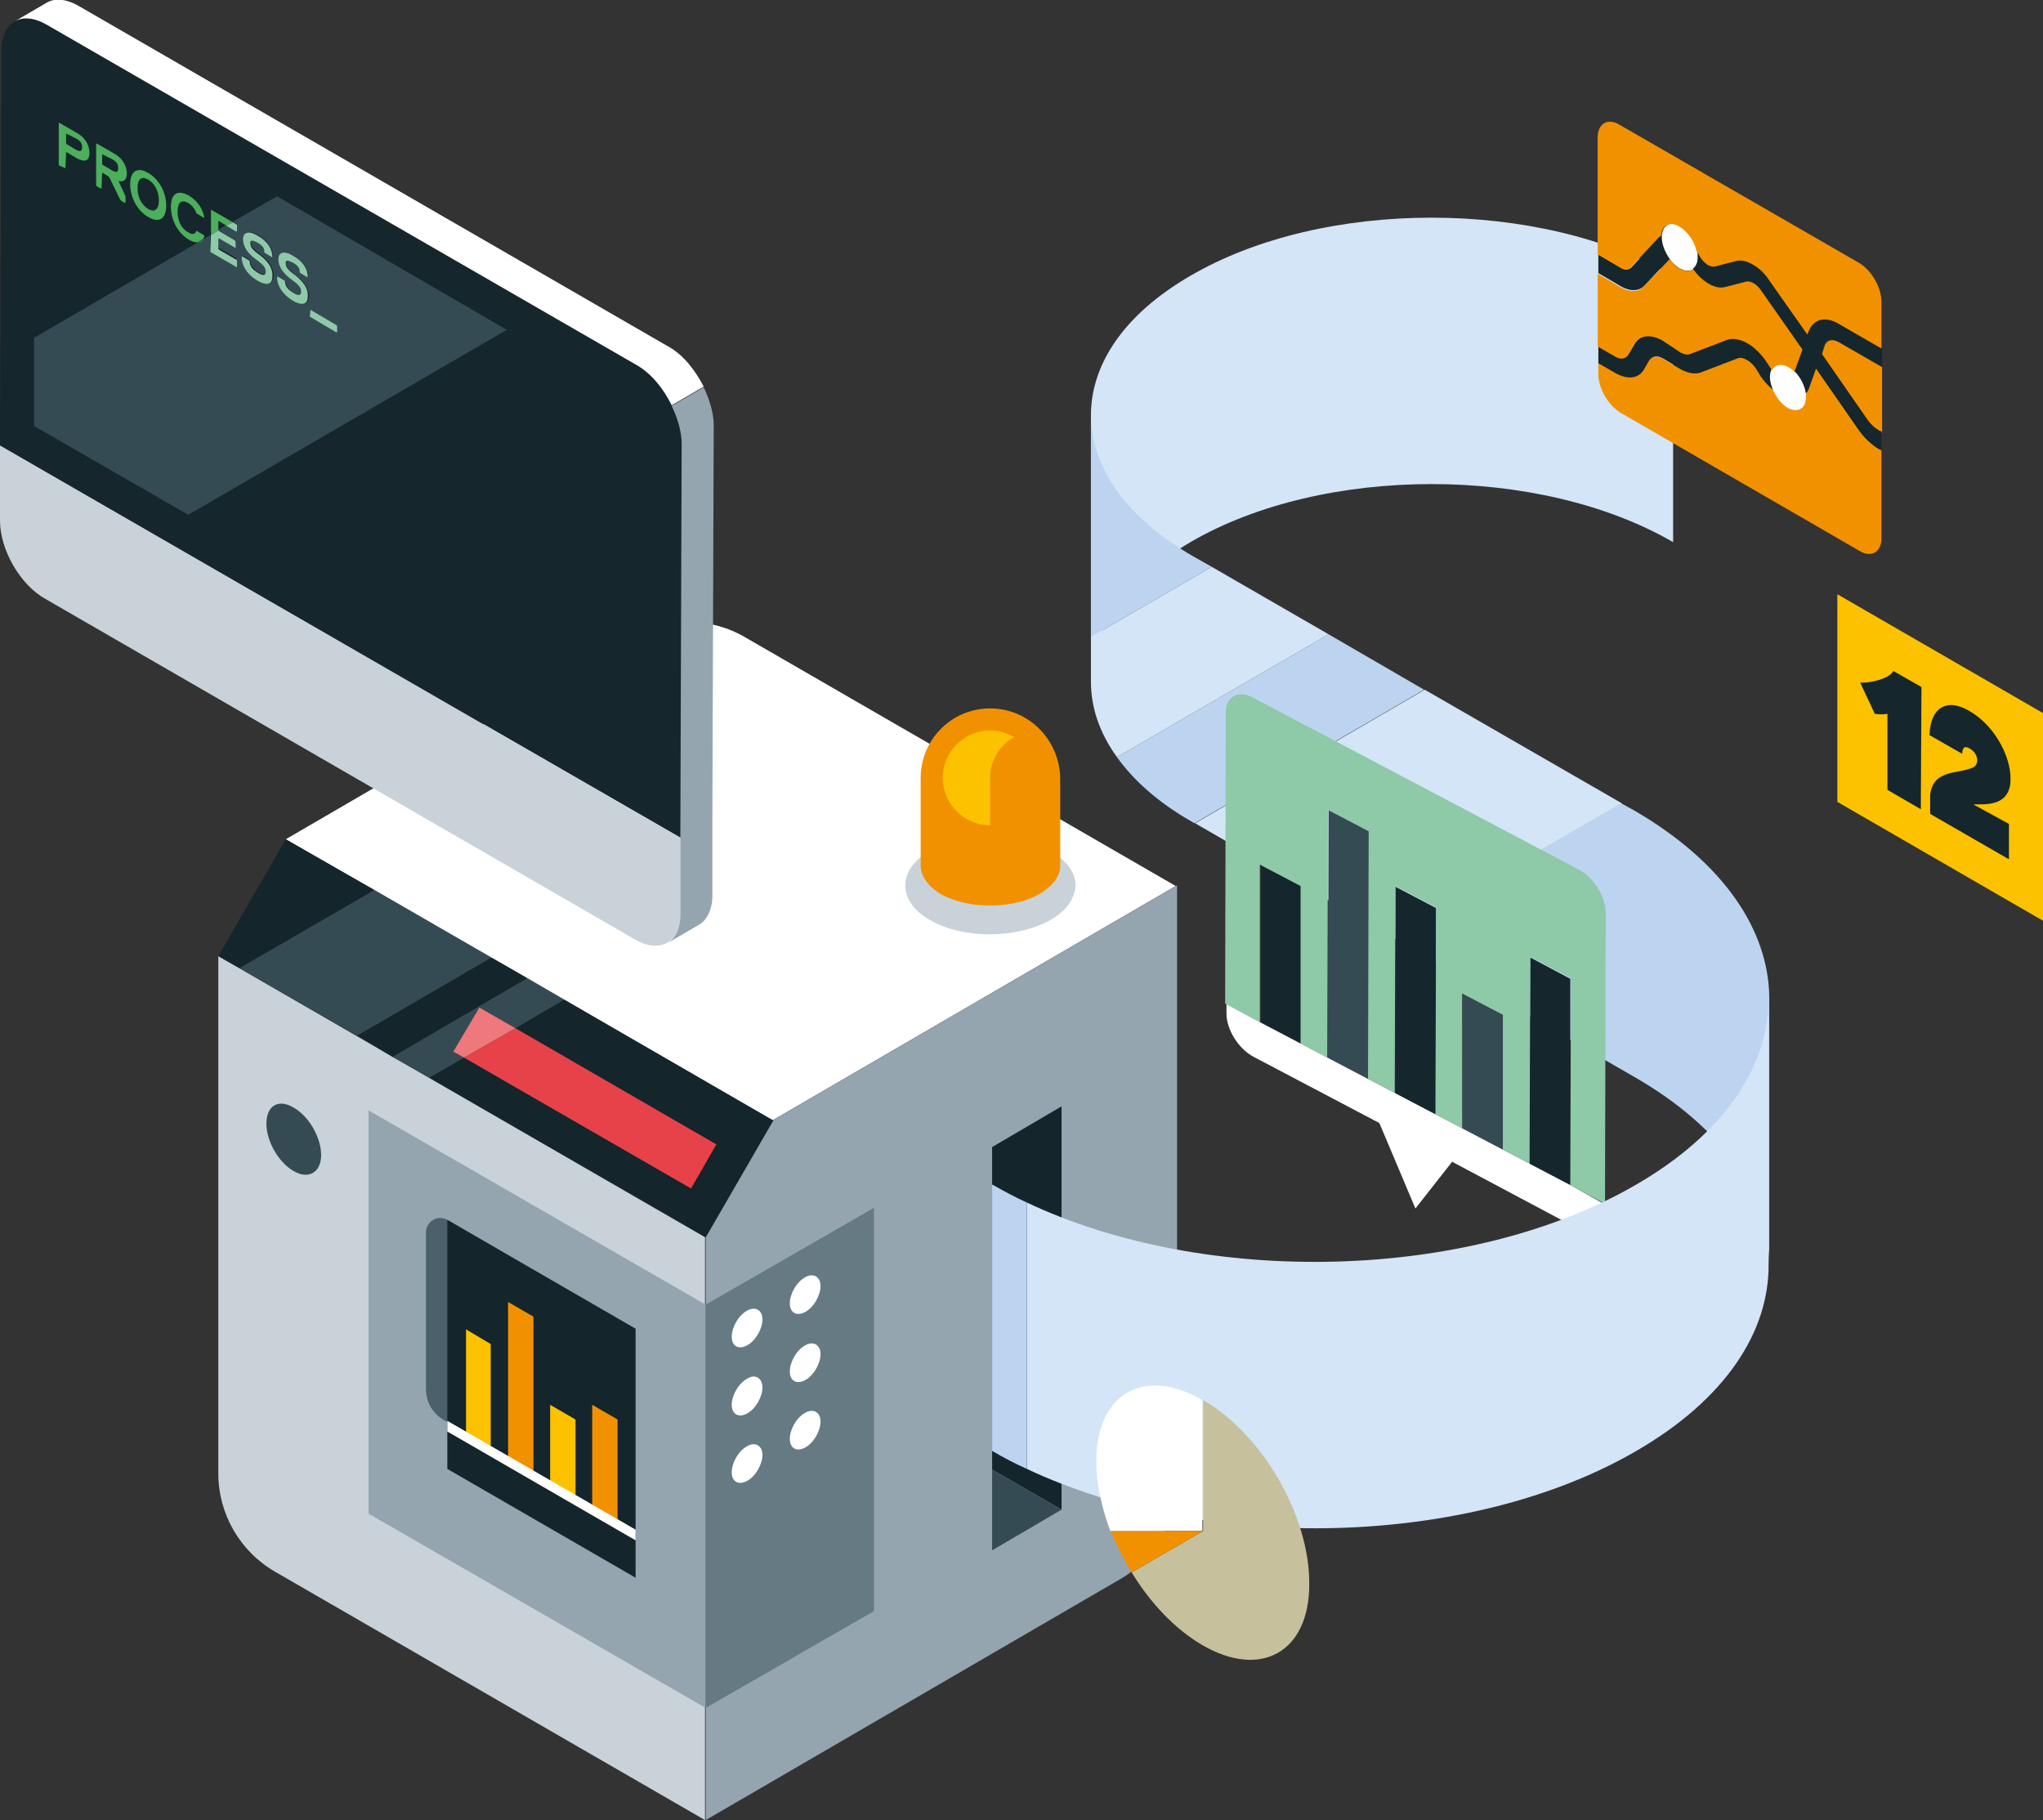 <?xml version="1.0" encoding="utf-8"?>
<!-- Generator: Adobe Illustrator 19.2.1, SVG Export Plug-In . SVG Version: 6.00 Build 0)  -->
<svg version="1.1" id="Layer_1" xmlns="http://www.w3.org/2000/svg" xmlns:xlink="http://www.w3.org/1999/xlink" x="0px" y="0px"
	 viewBox="0 0 306 272.6" style="enable-background:new 0 0 306 272.6;" xml:space="preserve">
<rect x="0" y="0" width="306" height="272.6" fill="#333333" stroke="none"/>
<style type="text/css">
	.st0{fill:#D3E5F7;}
	.st1{fill:#BCD4F0;}
	.st2{fill:#16262D;}
	.st3{fill:#354B54;}
	.st4{fill:#8EC9A8;}
	.st5{fill:#FFFFFF;}
	.st6{fill:#FCC200;}
	.st7{fill:#94A5B0;}
	.st8{fill:#C8D2D8;}
	.st9{fill:#14252C;}
	.st10{fill:#F29100;}
	.st11{fill:#E74249;}
	.st12{fill:#EE787C;}
	.st13{fill:#4B606A;}
	.st14{fill:#657A83;}
	.st15{enable-background:new    ;}
	.st16{fill:none;}
	.st17{fill:#4CAF5B;}
	.st18{fill:#C6C19C;}
</style>
<g>
	<path class="st0" d="M163.4,62.2c0-7.6,4.9-15.1,14.9-20.9c19.9-11.6,52.3-11.6,72.3,0v39.9c-20-11.6-52.4-11.6-72.3,0
		c-9.9,5.8-14.9,13.3-14.9,20.9V62.2z"/>
	<g>
		<path class="st1" d="M178.5,83.2c-10-5.8-15.1-13.4-15.1-21v33.2l18.1-10.5L178.5,83.2z"/>
		<path class="st1" d="M244.8,121.4l-2-1.1l-34.4,20l36.4,21c13.4,7.7,20.1,17.8,20.2,28v-39.9C264.9,139.3,258.2,129.2,244.8,121.4
			z"/>
		<path class="st1" d="M199,95l-31.7,18.4c2.5,3.5,6.2,6.8,11.1,9.6l0.5,0.3l34.4-20L199,95z"/>
		<path class="st0" d="M181.5,84.9l-18.1,10.5v6.7c0,3.9,1.3,7.7,3.9,11.3L199,95L181.5,84.9z"/>
		<polygon class="st0" points="213.4,103.3 179,123.3 208.4,140.3 242.9,120.3 		"/>
	</g>
	<g>
		<g>
			<polygon class="st2" points="195,132.7 194.9,156.3 188.9,153.1 188.9,129.5 			"/>
		</g>
		<g>
			<polygon class="st3" points="205.1,124.5 205,161.6 198.9,158.4 199,121.3 			"/>
		</g>
		<g>
			<polygon class="st2" points="215.1,136 215,167 209,163.8 209,132.8 			"/>
		</g>
		<g>
			<polygon class="st3" points="225.1,152.1 225.1,172.3 225.1,172.3 219,169.1 219,169.1 219.1,148.9 			"/>
		</g>
		<g>
			<polygon class="st2" points="235.2,146.6 235.2,177.6 229.1,174.4 229.2,143.4 			"/>
		</g>
		<g>
			<path class="st4" d="M236.4,130.2c2.3,1.2,4.1,4.1,4.1,6.5l-0.1,43.6l-5.2-2.8l0.1-31l-6.1-3.2l-0.1,31l-4-2.1l0-20.2l-6.1-3.2
				l0,20.2l-4-2.1l0.1-31l-6.1-3.2l-0.1,31l-4-2.1l0.1-37.1l-6.1-3.2l-0.1,37.1l-4-2.1l0-23.6l-6.1-3.2l0,23.6l-5.2-2.8l0.1-43.6
				c0-2.4,1.9-3.4,4.1-2.2L236.4,130.2z"/>
		</g>
		<g>
			<path class="st5" d="M240.4,180.4l0,1.4c0,2.4-1.9,3.4-4.1,2.2l-18.8-10l-5.5,7l-5.4-12.8l-18.8-9.9c-2.3-1.2-4.1-4.1-4.1-6.5
				l0-1.4l5.2,2.8l6.1,3.2l4,2.1l6.1,3.2l4,2.1l6.1,3.2l4,2.1l6.1,3.2l4,2.1l6.1,3.2L240.4,180.4z"/>
		</g>
	</g>
	<polygon class="st6" points="275.2,120.1 306,137.9 306,106.8 275.2,89 	"/>
	<g>
		<g>
			<polygon class="st2" points="278.7,102.1 278.7,102.1 278.7,102.2 			"/>
		</g>
		<g>
			<path class="st2" d="M283.6,100.5l4.2,2.4l-0.1,18.3l-5-2.9l0-11.4c-1,0.2-1.8,0-1.9,0l-2.2-4.7
				C279.2,102.4,282.8,101.9,283.6,100.5z"/>
		</g>
		<g>
			<path class="st2" d="M295,106.5c4,2.3,6.5,7.4,6.1,10.9c-0.5,3.8-4.7,2.9-5.5,3.1l5.3,2.9l0,5.3l-11.8-6.8l0-2.9
				c0.5-3.9,4.3-3,6.5-4.1c0.9-0.5,0.7-2.1-0.6-2.8c-0.8-0.5-1.1,0-1.1,0.8l-4.9-2.8C289.1,106.1,291.5,104.4,295,106.5z"/>
		</g>
	</g>
	<path class="st5" d="M42.8,125.7l51.9-30.2c5.3-3.1,11.8-3.1,17,0l64.4,37.2l-60.4,35.1L42.8,125.7z"/>
	<path class="st7" d="M105.7,185.3l0,87.3l62.1-36.1c5.2-3,8.5-8.6,8.5-14.7v-89.2l-60.4,35.1L105.7,185.3z"/>
	<g>
		<path class="st8" d="M41.2,235.4l64.4,37.2v-87.3l-72.9-42.1l0,77.5C32.7,226.8,36,232.4,41.2,235.4z"/>
		<g>
			<polygon class="st9" points="105.7,185.3 115.8,167.8 84.5,149.7 64.3,161.4 			"/>
			<polygon class="st9" points="73.6,143.4 53.5,155.1 58.8,158.3 79,146.5 			"/>
			<polygon class="st9" points="42.8,125.7 32.7,143.2 35.9,145 56.1,133.3 			"/>
			<polygon class="st3" points="56.1,133.3 35.9,145 53.5,155.1 73.6,143.4 			"/>
		</g>
		<polygon class="st7" points="55.2,226.7 105.7,255.8 105.7,195.4 55.2,166.3 		"/>
	</g>
	<g>
		<path class="st8" d="M135.6,132.6c0,1.9,1.2,3.8,3.7,5.2c5,2.9,13,2.8,18,0c2.5-1.4,3.7-3.3,3.8-5.2c0-1.9-1.3-3.7-3.8-5.2
			c-5-2.9-13-2.9-18,0C136.8,128.9,135.6,130.7,135.6,132.6z"/>
		<path class="st10" d="M148.3,106.1c-5.8,0-10.4,4.7-10.4,10.4v13.1c0,1.5,1,3.1,3,4.3c4.1,2.3,10.7,2.3,14.8,0
			c2-1.2,3.1-2.7,3.1-4.2v-13.1C158.7,110.7,154,106.1,148.3,106.1z"/>
		<path class="st6" d="M148.3,116.5c0-2.6,1.4-4.9,3.6-6.1c-1.1-0.6-2.3-1-3.6-1c-3.9,0-7.1,3.2-7.1,7.1c0,3.9,3.2,7.1,7.1,7.1
			V116.5z"/>
	</g>
	<g>
		<polygon class="st3" points="71.8,150.9 77.2,154 84.5,149.7 79,146.5 58.8,158.3 64.3,161.4 69.5,158.4 67.9,157.5 		"/>
		<polygon class="st11" points="107.3,171.4 77.2,154 69.5,158.4 103.5,178 		"/>
		<polygon class="st12" points="71.8,150.9 67.9,157.5 69.5,158.4 77.2,154 		"/>
	</g>
	<path class="st13" d="M67,182.7l6.7,3.9c1.7,1,2.7,2.7,2.7,4.7v23.4c0,1.7-1.8,2.7-3.2,1.9l-6.7-3.9c-1.7-1-2.7-2.7-2.7-4.7v-23.4
		C63.8,182.9,65.6,181.9,67,182.7z"/>
	<polygon class="st14" points="130.9,180.9 105.7,195.4 105.7,255.8 130.9,241.3 	"/>
	<g>
		<g>
			<g>
				<path class="st8" d="M0,66.7L0,78c0,4.3,3,9.6,6.8,11.7l88.3,51c3.8,2.2,6.8,0.4,6.8-3.9l0-11.3L0,66.7z"/>
			</g>
			<path class="st2" d="M95.4,54.7c3.8,2.2,6.8,7.4,6.8,11.7l-0.2,59.1L0,66.7L0.2,7.6c0-4.3,3.1-6.1,6.8-3.9L95.4,54.7z"/>
		</g>
		<g>
			<path class="st7" d="M105.4,58c0.9,1.9,1.5,3.9,1.5,5.7l-0.2,59.1l0,11.3c0,2.1-0.8,3.7-2,4.4l-4.8,2.8c1.2-0.7,2-2.2,2-4.4
				l0-11.3l0.2-59.1c0-1.8-0.6-3.9-1.5-5.7L105.4,58z"/>
			<path class="st5" d="M95.4,54.7L7,3.7C5.1,2.6,3.4,2.5,2.2,3.2l4.8-2.8c1.2-0.7,2.9-0.6,4.8,0.5l88.3,51c2.2,1.2,4,3.5,5.3,6
				l-4.8,2.8C99.4,58.2,97.5,55.9,95.4,54.7z"/>
		</g>
	</g>
	<g>
		<g class="st15">
			<g>
				<path class="st5" d="M120.6,191.3c-1.3,0.7-2.3,2.5-2.3,3.9s1,2,2.3,1.3s2.3-2.5,2.3-3.9S121.8,190.6,120.6,191.3z"/>
			</g>
		</g>
	</g>
	<g>
		<g class="st15">
			<g>
				<path class="st5" d="M111.9,196.3c-1.3,0.7-2.3,2.5-2.3,3.9c0,1.4,1,2,2.3,1.3c1.3-0.7,2.3-2.5,2.3-3.9S113.1,195.6,111.9,196.3
					z"/>
			</g>
		</g>
	</g>
	<g>
		<g class="st15">
			<g>
				<path class="st5" d="M120.6,201.5c-1.3,0.7-2.3,2.5-2.3,3.9s1,2,2.3,1.3s2.3-2.5,2.3-3.9S121.8,200.8,120.6,201.5z"/>
			</g>
		</g>
	</g>
	<g>
		<g class="st15">
			<g>
				<path class="st5" d="M111.9,206.5c-1.3,0.7-2.3,2.5-2.3,3.9c0,1.4,1,2,2.3,1.3c1.3-0.7,2.3-2.5,2.3-3.9S113.1,205.7,111.9,206.5
					z"/>
			</g>
		</g>
	</g>
	<g>
		<g class="st15">
			<g>
				<path class="st5" d="M120.6,211.6c-1.3,0.7-2.3,2.5-2.3,3.9s1,2,2.3,1.3s2.3-2.5,2.3-3.9S121.8,210.9,120.6,211.6z"/>
			</g>
		</g>
	</g>
	<g>
		<g class="st15">
			<g>
				<path class="st5" d="M111.9,216.6c-1.3,0.7-2.3,2.5-2.3,3.9c0,1.4,1,2,2.3,1.3c1.3-0.7,2.3-2.5,2.3-3.9S113.1,215.9,111.9,216.6
					z"/>
			</g>
		</g>
	</g>
	<g>
		<polygon class="st9" points="148.6,171.8 148.6,220.1 159,226.1 159,165.7 		"/>
		<polygon class="st3" points="148.6,232.2 159,226.1 148.6,220.1 		"/>
	</g>
	<g>
		<path class="st0" d="M245.1,177.4c-24.9,14.5-64.5,15.4-91.3,2.7V220c26.9,12.7,66.4,11.8,91.3-2.7c13.3-7.7,19.9-17.8,19.8-28
			v-39.9C265,159.5,258.4,169.7,245.1,177.4z"/>
		<path class="st1" d="M148.6,177.4v39.9c1.7,1,3.4,1.9,5.2,2.7v-39.9C152,179.3,150.2,178.3,148.6,177.4z"/>
	</g>
	<g>
		<path class="st16" d="M16.9,25.6c0.5,0.3,0.8,0.3,0.8-0.4s-0.3-1-0.8-1.3l-1.5-0.9l-0.1,0l0,1.5l0.1,0.1L16.9,25.6z"/>
		<path class="st16" d="M11.4,22.5c0.5,0.3,0.8,0.3,0.8-0.4c0-0.6-0.3-1-0.8-1.3L9.9,20l-0.1,0l0,1.5l0.1,0.1L11.4,22.5z"/>
		<polygon class="st16" points="32.7,33.2 32.7,34.5 32.7,34.5 33.9,33.8 32.8,33.1 		"/>
		<path class="st16" d="M22.2,31.4c1,0.6,1.6,0,1.6-1.3c0-1.3-0.6-2.5-1.6-3.1c-1-0.6-1.6,0-1.6,1.3C20.6,29.5,21.1,30.8,22.2,31.4z
			"/>
		<path class="st3" d="M41.5,29.4l-6.6,3.8l0.5,0.3l0.1,0.1l0,0.9l-0.1,0l-1.5-0.8l-1.2,0.7l0,0.1l2.5,1.4l0.1,0.1l0,0.9l-0.1,0
			l-2.5-1.4l-0.1,0l0,1.5l0.1,0.1l2.6,1.5l0.1,0.1l0,0.9L35.4,40l-3.8-2.2l-0.1-0.1l0-2.5l-1.2,0.7c-0.2,0.3-0.5,0.4-0.8,0.5
			L5.1,50.6l0,13.2l23.1,13.3l47.7-27.7L41.5,29.4z M38.6,41.9c-1.6-0.9-2.3-2.3-2.3-3.5l0.1-0.1l1,0.6l0.1,0.1
			c0,0.6,0.3,1.2,1.3,1.8c0.7,0.4,1.1,0.4,1.1-0.2c0-0.6-0.3-1-1.4-1.8c-1.1-0.8-2-1.8-2-3.1c0-0.9,0.6-1.4,2.2-0.5
			c1.5,0.9,2.2,2.1,2.2,3.2l-0.1,0l-1-0.6l-0.1-0.1c0-0.6-0.2-1-1.1-1.5c-0.7-0.4-1-0.3-1,0.1c0,0.6,0.3,0.9,1.4,1.8
			c1.1,0.8,2,1.9,2,3.2C40.9,42.4,40.3,42.9,38.6,41.9z M43.9,45c-1.6-0.9-2.3-2.3-2.3-3.5l0.1-0.1l1,0.6l0.1,0.1
			c0,0.6,0.3,1.2,1.3,1.8c0.7,0.4,1.1,0.4,1.1-0.2c0-0.6-0.3-1-1.4-1.8c-1.1-0.8-2-1.8-2-3.1c0-0.9,0.6-1.4,2.2-0.5
			c1.5,0.9,2.2,2.1,2.2,3.2l-0.1,0l-1-0.6l-0.1-0.1c0-0.6-0.2-1-1.1-1.5c-0.7-0.4-1-0.3-1,0.1c0,0.6,0.3,0.9,1.4,1.8
			c1.1,0.8,2,1.9,2,3.2C46.2,45.4,45.6,46,43.9,45z M50.4,49.8l-3.8-2.2l-0.1-0.1l0-0.9l0.1,0l3.8,2.2l0.1,0.1L50.4,49.8L50.4,49.8z
			"/>
		<path class="st17" d="M9.8,25.2L9.8,25.2l0.1-2.4l0.1,0l1.5,0.9c1.1,0.6,1.9,0.5,1.9-0.8c0-1.3-0.8-2.4-1.9-3l-2.6-1.5l-0.1,0
			l0,6.3l0.1,0.1L9.8,25.2z M9.9,20L9.9,20l1.6,0.8c0.5,0.3,0.8,0.6,0.8,1.3c0,0.6-0.3,0.6-0.8,0.4l-1.5-0.9l-0.1-0.1L9.9,20z"/>
		<path class="st17" d="M15.2,28.3L15.2,28.3l0.1-2.4l0.1,0l0.8,0.5l0.2,0.2l1.6,3.3l0.2,0.2l0.5,0.3l0.1-0.1l0-0.9l-1-2.2l0-0.1
			c0.6,0.2,1.2-0.1,1.2-1.1c0-1.3-0.8-2.4-1.9-3l-2.6-1.5l-0.1,0l0,6.3l0.1,0.1L15.2,28.3z M15.3,23.1L15.3,23.1l1.6,0.8
			c0.5,0.3,0.8,0.6,0.8,1.3s-0.3,0.6-0.8,0.4l-1.5-0.9l-0.1-0.1L15.3,23.1z"/>
		<path class="st17" d="M22.2,32.5c1.7,1,2.7,0.2,2.7-1.7c0-1.9-1-3.9-2.7-4.9c-1.7-1-2.7-0.2-2.7,1.7
			C19.5,29.5,20.5,31.5,22.2,32.5z M22.2,26.9c1,0.6,1.6,1.8,1.6,3.1c0,1.3-0.6,1.9-1.6,1.3c-1-0.6-1.6-1.8-1.6-3.1
			C20.6,26.9,21.1,26.3,22.2,26.9z"/>
		<path class="st17" d="M30.6,35.3l-0.1-0.1l-1-0.6l-0.1,0c-0.2,0.5-0.6,0.6-1.2,0.2c-1.1-0.6-1.6-1.8-1.6-3.1
			c0-1.3,0.5-1.9,1.6-1.3c0.6,0.4,1,0.9,1.2,1.5l0.1,0.1l1,0.6l0.1,0c-0.2-1.3-1-2.5-2.3-3.3c-1.8-1-2.7-0.2-2.7,1.7
			c0,1.9,1,3.9,2.7,4.9c0.5,0.3,0.9,0.4,1.3,0.4l0.8-0.5C30.5,35.7,30.6,35.5,30.6,35.3z"/>
		<path class="st17" d="M30.4,35.9l-0.8,0.5C29.9,36.3,30.2,36.2,30.4,35.9z"/>
		<polygon class="st17" points="32.7,34.5 32.7,33.2 32.8,33.1 33.9,33.8 34.9,33.3 31.6,31.4 31.6,31.4 31.6,35.2 32.7,34.5 		"/>
		<polygon class="st4" points="35.4,34.7 35.5,34.6 35.5,33.7 35.4,33.6 34.9,33.3 33.9,33.8 		"/>
		<polygon class="st4" points="31.6,37.8 35.4,40 35.5,40 35.5,39 35.4,38.9 32.8,37.4 32.7,37.2 32.7,35.8 32.8,35.7 35.2,37.1 
			35.3,37.1 35.3,36.2 35.2,36 32.8,34.6 32.7,34.5 31.6,35.2 31.5,37.7 		"/>
		<path class="st4" d="M38.9,38.2c-1.1-0.8-1.4-1.2-1.4-1.8c0-0.4,0.2-0.5,1-0.1c0.9,0.5,1.1,0.9,1.1,1.5l0.1,0.1l1,0.6l0.1,0
			c0-1.1-0.6-2.3-2.2-3.2c-1.5-0.9-2.2-0.4-2.2,0.5c0,1.3,0.9,2.3,2,3.1c1.1,0.8,1.4,1.2,1.4,1.8c0,0.6-0.4,0.6-1.1,0.2
			c-1-0.6-1.3-1.1-1.3-1.8L37.3,39l-1-0.6l-0.1,0.1c0,1.2,0.7,2.5,2.3,3.5c1.7,1,2.3,0.4,2.3-0.6C40.9,40.1,40,39,38.9,38.2z"/>
		<path class="st4" d="M44.2,41.2c-1.1-0.8-1.4-1.2-1.4-1.8c0-0.4,0.2-0.5,1-0.1c0.9,0.5,1.1,0.9,1.1,1.5l0.1,0.1l1,0.6l0.1,0
			c0-1.1-0.6-2.3-2.2-3.2c-1.5-0.9-2.2-0.4-2.2,0.5c0,1.3,0.9,2.3,2,3.1c1.1,0.8,1.4,1.2,1.4,1.8c0,0.6-0.4,0.6-1.1,0.2
			c-1-0.6-1.3-1.1-1.3-1.8L42.6,42l-1-0.6l-0.1,0.1c0,1.2,0.7,2.5,2.3,3.5c1.7,1,2.3,0.4,2.3-0.6C46.2,43.1,45.3,42.1,44.2,41.2z"/>
		<polygon class="st4" points="50.4,48.7 46.5,46.4 46.5,46.5 46.4,47.4 46.5,47.5 50.4,49.8 50.5,49.7 50.5,48.8 		"/>
	</g>
	<polygon class="st9" points="67,220 67,182.7 95.2,199 95.2,236.3 	"/>
	<g>
		<polygon class="st10" points="88.7,226 88.7,210.4 92.5,212.6 92.5,228.2 		"/>
		<polygon class="st6" points="82.4,222.5 82.4,210.4 86.2,212.6 86.2,224.7 		"/>
		<polygon class="st10" points="76.1,218.8 76.1,195 79.9,197.2 79.9,221 		"/>
		<polygon class="st6" points="69.8,215.3 69.8,199.1 73.5,201.3 73.5,217.5 		"/>
	</g>
	<polygon class="st5" points="67,214.4 67,212.8 95.2,229.1 95.2,230.7 	"/>
	<g>
		<g class="st15">
			<g>
				<path class="st3" d="M44,165.9c2.3,1.3,4.1,4.5,4.1,7.1c0,2.6-1.9,3.7-4.1,2.4c-2.3-1.3-4.1-4.5-4.1-7.1
					C39.9,165.6,41.7,164.5,44,165.9z"/>
			</g>
		</g>
	</g>
	<g>
		<path class="st18" d="M180.2,209.7C180.2,209.7,180.2,209.7,180.2,209.7c8.9,5.1,16,17.4,15.9,27.6c0,10.1-7.2,14.2-16,9.1
			c-4.1-2.4-7.8-6.3-10.6-10.9l10.7-6.2V209.7z"/>
		<g>
			<path class="st5" d="M164.2,218.8c0-10.1,7.2-14.2,15.9-9.1v19.6h-13.8C165,225.8,164.2,222.2,164.2,218.8z"/>
			<path class="st10" d="M166.4,229.3h13.8l-10.7,6.2C168.3,233.5,167.2,231.4,166.4,229.3z"/>
		</g>
	</g>
	<g>
		<g>
			<path class="st10" d="M273.3,51.8c0.3-0.9,1.2-1.1,2.2-0.5l6.4,3.7l0,9.8l-0.3-0.1c-0.7-0.4-1.3-1-1.9-1.8l-6.8-9.8L273.3,51.8z"
				/>
		</g>
		<g class="st15">
			<g>
				<path class="st2" d="M246.3,42.8c-0.8,0.8-2.1,0.9-3.5,0.1l-3.4-2l0-2.8l3.4,2c0.6,0.3,1.2,0.3,1.5,0l4.2-4.5
					c0.1-0.1,0.3-0.2,0.4-0.3c0,0,0,0.1,0,0.1c0,1.1,0.5,2.3,1.2,3.3L246.3,42.8z"/>
			</g>
			<g>
				<path class="st5" d="M251.6,33.9c1.2,0.7,2.3,2.2,2.6,3.7c0.1,0.3,0.1,0.7,0.1,1c0,0.8-0.3,1.4-0.7,1.7c-0.5,0.4-1.2,0.3-2-0.1
					c-0.5-0.3-1.1-0.8-1.5-1.4c-0.7-1-1.2-2.2-1.2-3.3c0,0,0-0.1,0-0.1C249,33.7,250.2,33,251.6,33.9z"/>
			</g>
			<g>
				<path class="st2" d="M265.4,55.3c-0.2,0.3-0.2,0.7-0.2,1.1c0,0.7,0.2,1.4,0.5,2c-0.9-0.7-1.6-1.6-2.3-2.7
					c-0.5-0.8-1.1-1.4-1.7-1.8c-0.5-0.3-1-0.4-1.4-0.2l-5.5,2.1c-0.8,0.3-1.9,0.1-3-0.5l-2.7-1.6c-0.9-0.5-1.6-0.4-2,0.3l-0.9,1.5
					c-0.8,1.3-2.4,1.5-4.2,0.5l-2.6-1.5l0-2.8l2.6,1.5c0.9,0.5,1.6,0.4,2-0.3l0.9-1.5c0.8-1.3,2.4-1.5,4.2-0.5l2.7,1.6
					c0.5,0.3,1.1,0.4,1.5,0.2l5.5-2.1c0.9-0.3,1.9-0.1,3,0.5c1.2,0.7,2.3,1.8,3.2,3.3C265.1,54.9,265.3,55.1,265.4,55.3z"/>
			</g>
			<g>
				<path class="st10" d="M278.2,64.1c1,1.4,2.1,2.5,3.3,3.2l0.3,0.1l0,13.2c0,2.1-1.5,3-3.3,1.9l-35.8-20.7
					c-1.8-1.1-3.3-3.6-3.3-5.8l0-1.6l2.6,1.5c1.8,1,3.4,0.8,4.2-0.5L247,54c0.4-0.6,1.2-0.8,2-0.3l2.7,1.6c1.1,0.6,2.2,0.8,3,0.5
					l5.5-2.1c0.4-0.2,0.9-0.1,1.4,0.2c0.6,0.3,1.2,0.9,1.7,1.8c0.6,1.1,1.4,2,2.3,2.7c0.5,1.1,1.3,2.1,2.2,2.6
					c1.5,0.9,2.7,0.2,2.7-1.6c0-0.2,0-0.4,0-0.6c0.2-0.3,0.4-0.6,0.5-0.9l1-2.8L278.2,64.1z"/>
			</g>
			<g>
				<path class="st5" d="M267.9,54.9c0.3,0.2,0.6,0.4,0.9,0.7c0.9,0.9,1.5,2.1,1.7,3.3c0,0.2,0,0.4,0,0.6c0,1.7-1.2,2.4-2.7,1.6
					c-0.9-0.5-1.7-1.5-2.2-2.6c-0.3-0.7-0.5-1.4-0.5-2c0-0.5,0.1-0.8,0.2-1.1C265.9,54.5,266.8,54.3,267.9,54.9z"/>
			</g>
			<g>
				<path class="st10" d="M243.9,53.1c-0.4,0.7-1.2,0.8-2,0.3l-2.6-1.5l0-10.9l3.4,2c1.4,0.8,2.7,0.8,3.5-0.1l3.9-4.1
					c0.4,0.6,0.9,1.1,1.5,1.4c0.8,0.5,1.5,0.5,2,0.1c0.7,1,1.5,1.7,2.3,2.2c0.9,0.5,1.7,0.7,2.5,0.5l3.1-0.8c0.3-0.1,0.7,0,1.1,0.2
					c0.4,0.2,0.8,0.6,1.1,1l6.3,9l-1.2,3.3c-0.3-0.3-0.6-0.5-0.9-0.7c-1.1-0.6-2-0.4-2.5,0.4c-0.2-0.2-0.3-0.4-0.5-0.7
					c-0.9-1.5-2.1-2.7-3.2-3.3c-1.1-0.6-2.1-0.8-3-0.5l-5.5,2.1c-0.4,0.2-0.9,0.1-1.5-0.2L249,51c-1.8-1-3.4-0.8-4.2,0.5L243.9,53.1
					z"/>
			</g>
			<g>
				<path class="st2" d="M275.4,51.2c-1-0.6-1.9-0.4-2.2,0.5l-0.4,1.2l6.8,9.8c0.5,0.8,1.2,1.4,1.9,1.8l0.3,0.1l0,2.8l-0.3-0.1
					c-1.2-0.7-2.4-1.8-3.3-3.2l-6.2-8.9l-1,2.8c-0.1,0.4-0.3,0.7-0.5,0.9c-0.2-1.2-0.8-2.4-1.7-3.3l1.2-3.3l-6.3-9
					c-0.3-0.5-0.7-0.8-1.1-1c-0.4-0.2-0.8-0.3-1.1-0.2l-3.1,0.8c-0.8,0.2-1.6,0-2.5-0.5c-0.8-0.5-1.6-1.2-2.3-2.2
					c0.4-0.3,0.7-0.9,0.7-1.7c0-0.3,0-0.6-0.1-1c0.2,0.2,0.4,0.5,0.5,0.8c0.4,0.6,0.8,1,1.2,1.3c0.4,0.2,0.7,0.3,1.1,0.2l3.1-0.8
					c0.7-0.2,1.6,0,2.5,0.5c0.9,0.5,1.8,1.3,2.5,2.4l5.7,8.1l0.2-0.5c0.6-1.8,2.4-2.3,4.5-1.1l6.4,3.7l0,2.8L275.4,51.2z"/>
			</g>
			<g>
				<path class="st10" d="M278.5,39.4c1.8,1.1,3.3,3.6,3.3,5.8l0,7l-6.4-3.7c-2-1.2-3.8-0.7-4.5,1.1l-0.2,0.5l-5.7-8.1
					c-0.7-1.1-1.6-1.9-2.5-2.4c-0.9-0.5-1.7-0.7-2.5-0.5l-3.1,0.8c-0.3,0.1-0.7,0-1.1-0.2c-0.4-0.3-0.9-0.7-1.2-1.3
					c-0.2-0.3-0.3-0.5-0.5-0.8c-0.3-1.5-1.4-3-2.6-3.7c-1.4-0.8-2.6-0.2-2.7,1.4c-0.1,0.1-0.3,0.2-0.4,0.3l-4.2,4.5
					c-0.3,0.4-0.9,0.4-1.5,0l-3.4-2l0-17.5c0-2.1,1.5-3,3.3-1.9L278.5,39.4z"/>
			</g>
		</g>
	</g>
</g>
</svg>
